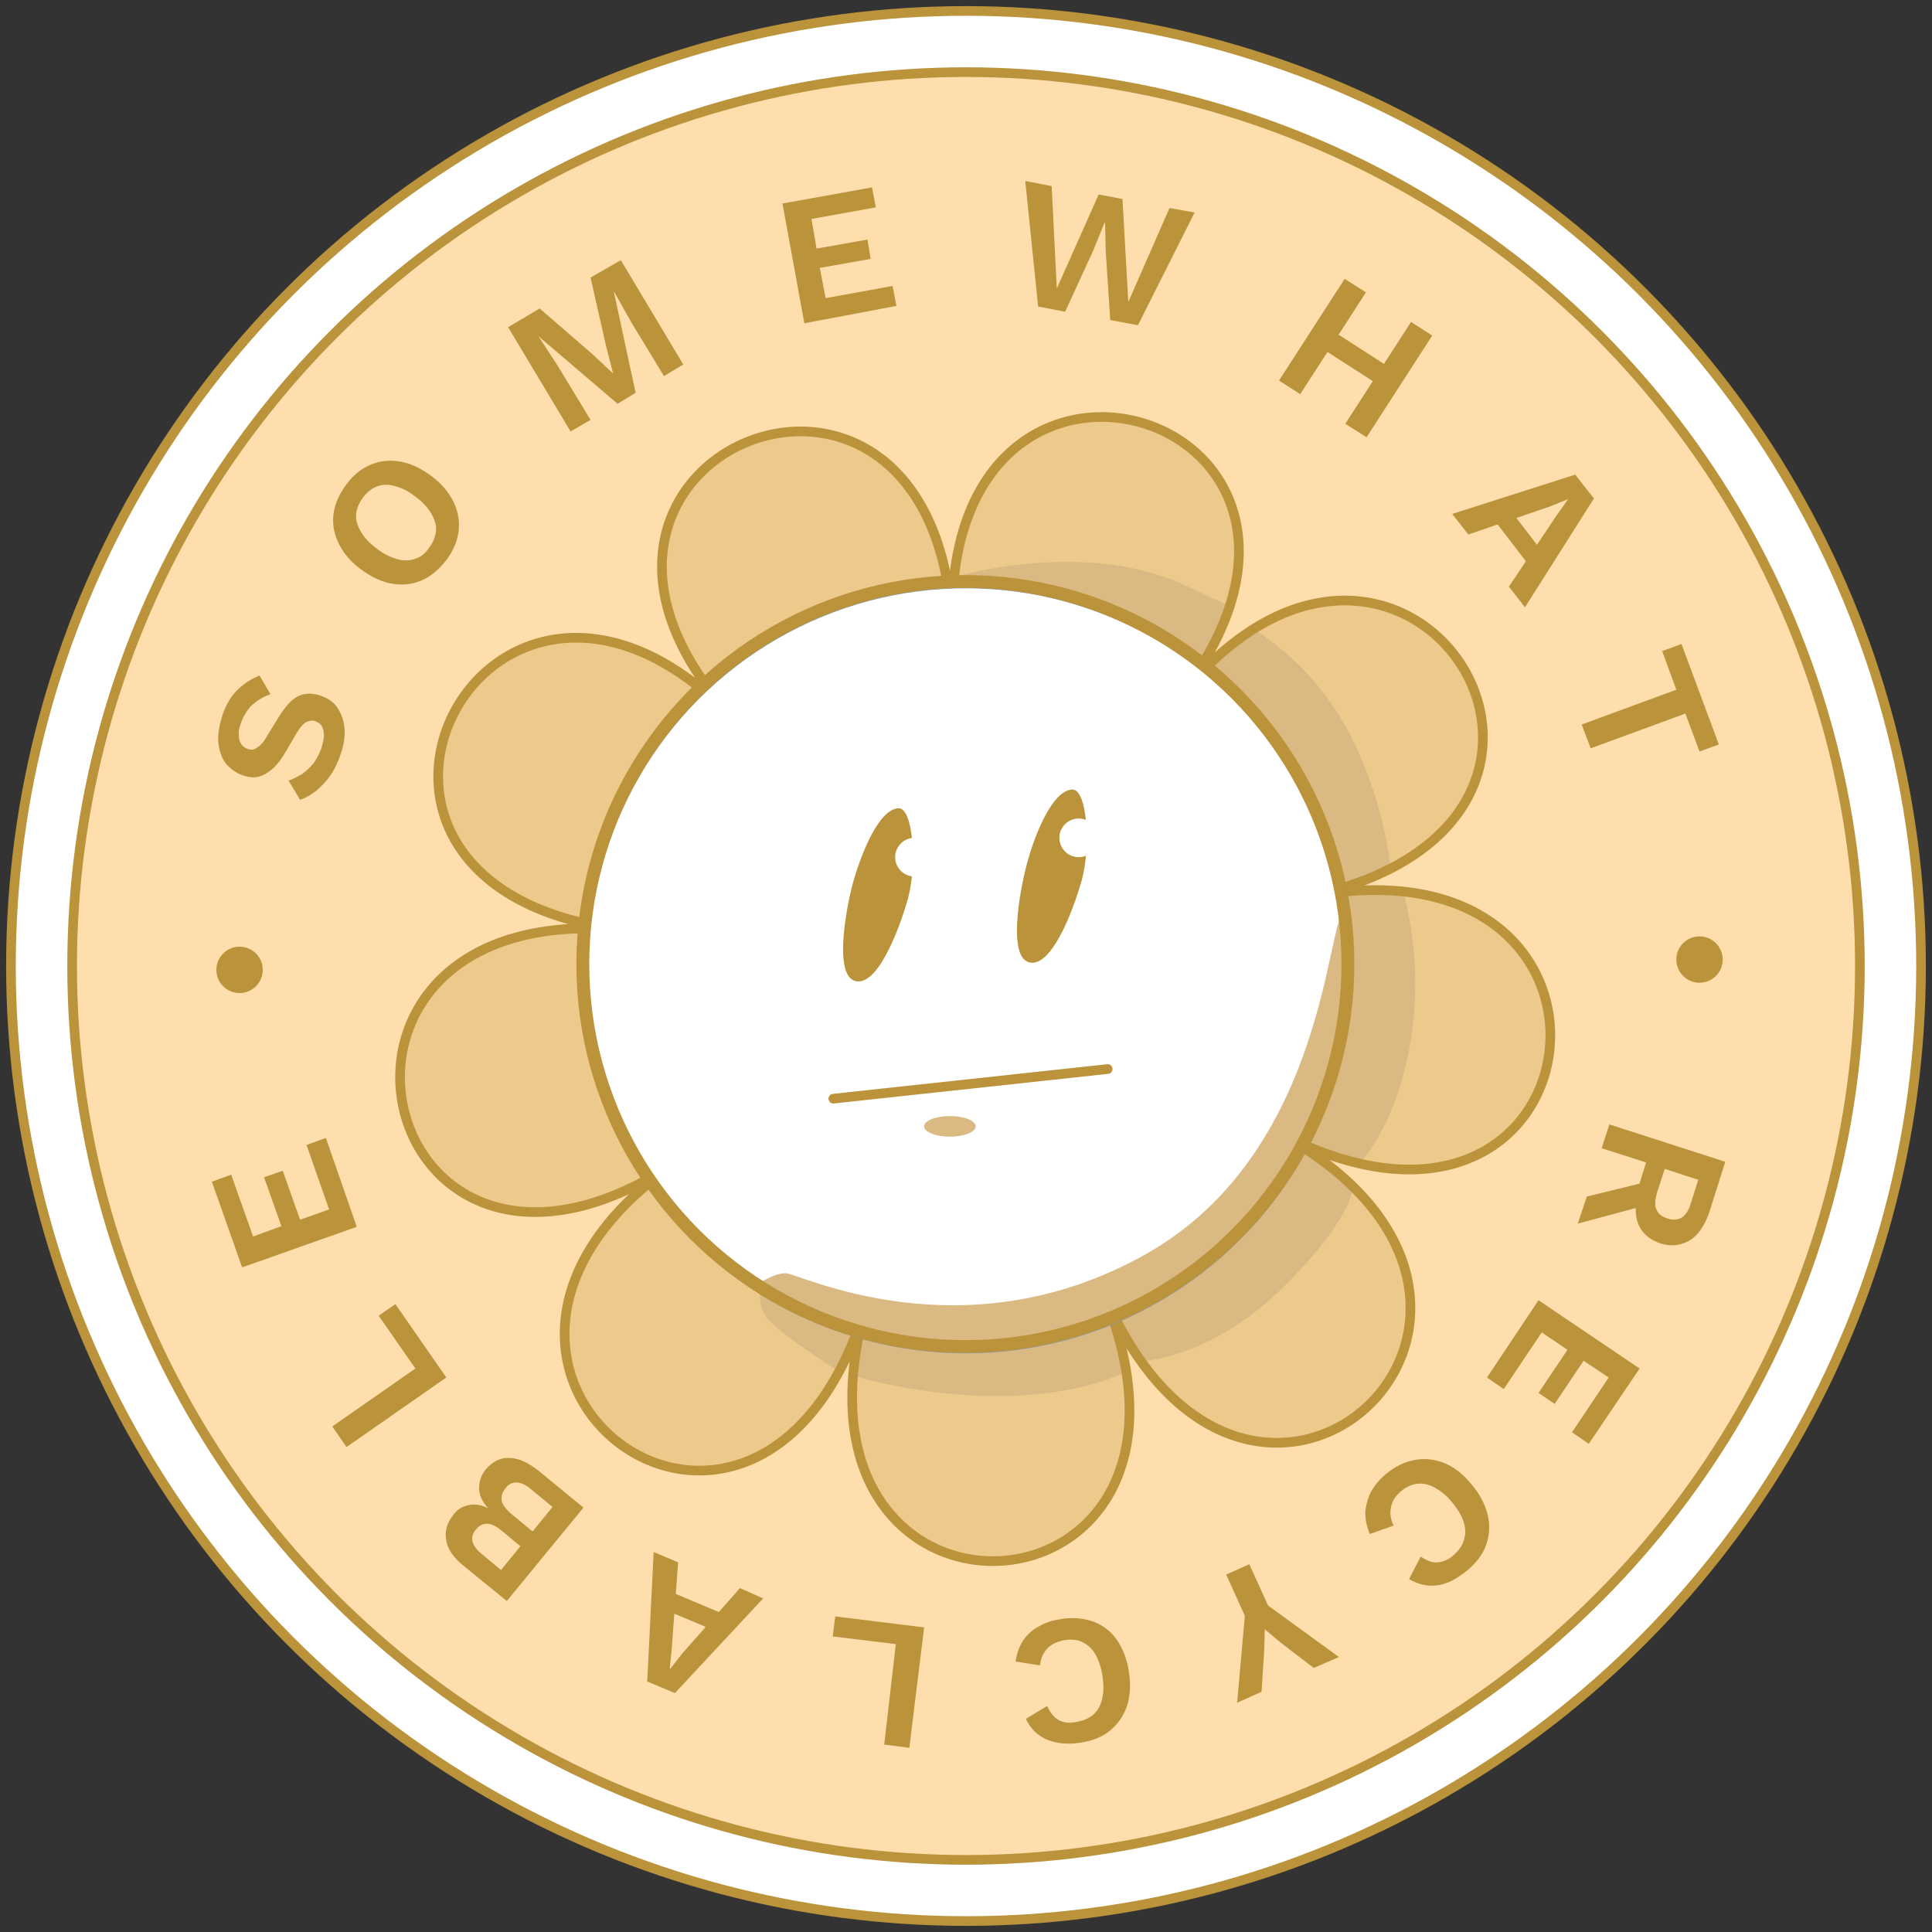 <?xml version="1.0" encoding="utf-8"?>
<!-- Generator: Adobe Illustrator 25.4.0, SVG Export Plug-In . SVG Version: 6.00 Build 0)  -->
<svg version="1.1" id="Layer_1" xmlns="http://www.w3.org/2000/svg" xmlns:xlink="http://www.w3.org/1999/xlink" x="0px" y="0px"
	 viewBox="0 0 300 300" style="enable-background:new 0 0 300 300;" xml:space="preserve">
<rect x="0" y="0" width="300" height="300" fill="#333333" stroke="none"/>
<style type="text/css">
	.st0{fill:#FFFFFF;stroke:#BA933A;stroke-width:1.5;stroke-miterlimit:10;}
	.st1{fill:#FFDEAE;stroke:#BA933A;stroke-width:1.5;stroke-miterlimit:10;}
	.st2{fill:#BA933A;}
	.st3{fill:#EDCA8C;}
	.st4{fill:#DBB982;}
	.st5{fill:none;stroke:#BA933A;stroke-width:1.5;stroke-miterlimit:10;}
	.st6{fill:#FFFFFF;stroke:#7D9FD2;stroke-width:1.5;stroke-miterlimit:10;}
	.st7{fill:#FFFFFF;}
	.st8{fill:none;stroke:#BA933A;stroke-width:2;stroke-miterlimit:10;}
	.st9{fill:none;stroke:#BA933A;stroke-width:1.5;stroke-linecap:round;stroke-linejoin:round;stroke-miterlimit:10;}
</style>
<g>
	<circle class="st0" cx="150" cy="150" r="148.3"/>
	<circle class="st1" cx="150" cy="150" r="138.8"/>
	<g>
		<path class="st2" d="M34.5,111.2c0.5-1.6,1.3-3,2.3-4s2.2-1.8,3.5-2.3l1.7,2.9c-1.2,0.4-2.1,1-2.9,1.7c-0.7,0.7-1.3,1.7-1.7,2.8
			c-0.3,0.8-0.4,1.4-0.3,2c0,0.6,0.2,1,0.4,1.3s0.6,0.6,1,0.7c0.5,0.2,1,0.1,1.4-0.2c0.5-0.3,1-0.8,1.5-1.7l1.9-3.1
			c1-1.6,2-2.7,3-3.2s2.2-0.5,3.4-0.1s2.1,1,2.7,1.9c0.6,0.9,1,2,1.1,3.2s-0.1,2.6-0.6,4c-0.4,1.2-0.9,2.3-1.6,3.3
			c-0.6,0.9-1.4,1.7-2.2,2.4c-0.8,0.6-1.6,1.1-2.5,1.4l-1.8-3c0.7-0.2,1.4-0.6,2.1-1c0.7-0.5,1.2-1,1.8-1.7c0.5-0.7,0.9-1.5,1.2-2.3
			c0.2-0.7,0.4-1.4,0.4-2s-0.1-1-0.3-1.4s-0.6-0.6-1-0.8c-0.5-0.2-0.9-0.1-1.4,0.1c-0.4,0.2-0.9,0.7-1.4,1.5l-2,3.4
			c-0.6,1-1.2,1.8-1.9,2.4s-1.4,1-2.1,1.2c-0.8,0.2-1.6,0.1-2.5-0.2c-1.1-0.4-1.9-1-2.6-1.8c-0.7-0.9-1-1.9-1.2-3.2
			C33.8,114.2,34,112.8,34.5,111.2z"/>
	</g>
	<g>
		<path class="st2" d="M53.8,75.2c1.1-1.5,2.4-2.5,3.9-3.1s3-0.7,4.6-0.4c1.6,0.3,3.2,1.1,4.8,2.3c1.6,1.2,2.7,2.6,3.4,4.1
			c0.7,1.5,0.9,3,0.7,4.5c-0.2,1.5-0.9,3.1-2,4.5s-2.4,2.5-3.9,3.1s-3,0.7-4.6,0.4c-1.6-0.3-3.2-1.1-4.8-2.3
			c-1.6-1.2-2.7-2.6-3.4-4.1s-0.9-3-0.7-4.5C52,78.2,52.7,76.7,53.8,75.2z M56.4,77.2c-0.6,0.8-1,1.7-1.1,2.6s0.2,1.8,0.7,2.7
			c0.5,0.9,1.3,1.8,2.4,2.6c1.1,0.9,2.2,1.4,3.2,1.7c1,0.3,1.9,0.3,2.8,0s1.6-0.8,2.2-1.7c0.6-0.8,1-1.7,1.1-2.6s-0.2-1.8-0.7-2.7
			c-0.5-0.9-1.3-1.8-2.4-2.6c-1.1-0.9-2.1-1.4-3.2-1.7c-1-0.3-1.9-0.3-2.8,0C57.8,75.8,57,76.4,56.4,77.2z"/>
	</g>
	<g>
		<path class="st2" d="M96.4,40.4l9.7,16.2l-3,1.8L98,50l-2.7-4.8l0,0L98.7,61l-2.8,1.7L83.6,52.2l0,0l3,4.6l5.1,8.4L88.6,67
			l-9.7-16.2l4.9-2.9L92,55l3.2,3l0,0l-1.1-4.3l-2.4-10.6L96.4,40.4z"/>
	</g>
	<g>
		<path class="st2" d="M124.9,50.2l-3.4-18.6l13.9-2.5l0.6,3.1L126,34l0.8,4.6l7.9-1.4l0.5,3l-7.9,1.4l0.9,4.7l10.4-1.9l0.6,3.1
			L124.9,50.2z"/>
	</g>
	<g>
		<path class="st2" d="M161.2,47.6l-2-19.5l4.1,0.8l0.8,15.9l6.5-14.6l3.7,0.7l0.9,16l6.4-14.6l3.9,0.7l-8.8,17.5l-4.3-0.8
			l-0.7-10.6l-0.1-4.5h-0.1l-1.7,4.2l-4.4,9.6L161.2,47.6z"/>
	</g>
	<g>
		<path class="st2" d="M212.1,45.4l-10.2,15.8l-3.3-2.1l10.2-15.8L212.1,45.4z M216.6,57.6l-1.7,2.7l-10.4-6.7l1.7-2.7L216.6,57.6z
			 M222.4,52.1l-10.2,15.8l-3.3-2.1L219.1,50L222.4,52.1z"/>
	</g>
	<g>
		<path class="st2" d="M225.5,79.8l19.1-6.1l2.9,3.7l-10.7,16.9l-2.5-3.2l7.5-11.2l1.7-2.4l0,0l-2.7,1.1L228,83L225.5,79.8z
			 M231.6,80.2l2.3-1.8l6.3,8.2l-2.3,1.8L231.6,80.2z"/>
	</g>
	<g>
		<path class="st2" d="M266.9,115.6l-3,1.1l-2.2-5.9l-14.7,5.4l-1.4-3.7l14.7-5.4l-2.2-6l3-1.1L266.9,115.6z"/>
	</g>
	<g>
		<path class="st2" d="M255.8,187.1L245,190l1.4-4.2l9.4-2.3L255.8,187.1z M265.4,188.3c-0.7,2-1.7,3.5-3,4.3
			c-1.4,0.8-2.9,1-4.5,0.5c-1.8-0.6-2.9-1.6-3.5-3c-0.6-1.5-0.5-3.2,0.1-5.2l-0.1-0.5l1.2-3.9l-6.9-2.2l1.2-3.7l18,5.8L265.4,188.3z
			 M257.3,185.2c-0.3,1.1-0.4,1.9-0.1,2.6c0.3,0.7,0.8,1.1,1.7,1.4c0.9,0.3,1.6,0.2,2.2-0.1c0.6-0.4,1.1-1.1,1.4-2.1l1.2-3.8
			l-5.2-1.7L257.3,185.2z"/>
	</g>
	<g>
		<path class="st2" d="M238.9,201.9l15.7,10.6l-7.9,11.7l-2.6-1.8l5.7-8.5l-3.9-2.6l-4.5,6.7l-2.5-1.7l4.5-6.7l-4-2.7l-5.9,8.8
			l-2.6-1.8L238.9,201.9z"/>
	</g>
	<g>
		<path class="st2" d="M212.7,238.2c-0.5-1.2-0.7-2.3-0.7-3.4c0.1-1.1,0.4-2.2,0.9-3.2c0.6-1,1.3-1.9,2.3-2.7
			c1.4-1.2,2.9-1.9,4.5-2.2c1.5-0.3,3.1-0.1,4.6,0.5s2.9,1.7,4.2,3.3c1.3,1.5,2.1,3.1,2.5,4.7c0.4,1.6,0.3,3.1-0.2,4.6
			s-1.5,2.8-2.9,4c-1,0.8-2,1.5-3,1.9s-2.1,0.6-3.1,0.5s-2-0.4-3-1l1.8-3.5c1,0.7,1.9,1,2.7,0.9s1.6-0.4,2.4-1.1
			c0.8-0.7,1.3-1.4,1.6-2.3c0.3-0.9,0.3-1.8,0-2.8s-0.9-2-1.8-3.1c-0.9-1.1-1.8-1.8-2.7-2.3s-1.8-0.7-2.7-0.6s-1.8,0.5-2.6,1.2
			s-1.3,1.4-1.5,2.4c-0.2,0.9-0.1,1.9,0.4,2.9L212.7,238.2z"/>
	</g>
	<g>
		<path class="st2" d="M192.1,264.4l1.2-13.5l-2.9-6.4l3.6-1.6l2.9,6.4l11,8L204,259l-5.1-3.9l-2.5-2.1l-0.1,3.3l-0.4,6.4
			L192.1,264.4z"/>
	</g>
	<g>
		<path class="st2" d="M157.7,258c0.2-1.3,0.6-2.4,1.2-3.3s1.5-1.7,2.5-2.2c1-0.6,2.1-0.9,3.4-1.1c1.8-0.3,3.5-0.1,5,0.4
			c1.5,0.6,2.7,1.5,3.6,2.8c0.9,1.3,1.6,3,1.9,5c0.3,2,0.2,3.8-0.3,5.3s-1.4,2.8-2.6,3.8c-1.2,1-2.7,1.6-4.6,1.9
			c-1.3,0.2-2.5,0.2-3.6,0s-2.1-0.6-2.9-1.2s-1.5-1.4-2-2.5l3.3-2c0.5,1.1,1.1,1.8,1.8,2.2c0.7,0.4,1.6,0.5,2.7,0.3
			c1-0.2,1.9-0.5,2.6-1.1c0.7-0.6,1.2-1.4,1.4-2.4c0.3-1,0.3-2.2,0.1-3.6s-0.6-2.5-1.1-3.4s-1.2-1.5-2-1.9s-1.8-0.5-2.9-0.3
			c-1,0.2-1.9,0.6-2.5,1.2c-0.7,0.7-1.1,1.6-1.2,2.7L157.7,258z"/>
	</g>
	<g>
		<path class="st2" d="M139.1,255.3l-9.8-1.2l0.4-3.1l13.8,1.7l-2.3,18.7l-3.9-0.5L139.1,255.3z"/>
	</g>
	<g>
		<path class="st2" d="M118.5,248.2l-13.7,14.7l-4.3-1.8l1-20.1l3.8,1.6l-1,13.5l-0.3,3h0.1l1.8-2.3l9-10.2L118.5,248.2z M113,250.9
			l-1.1,2.7l-9.5-4l1.1-2.7L113,250.9z"/>
	</g>
	<g>
		<path class="st2" d="M90.6,234.1l-11.9,14.5l-6.4-5.2c-1.8-1.4-2.8-2.8-3-4.2c-0.3-1.4,0.1-2.7,1.1-4c0.6-0.8,1.4-1.3,2.4-1.5
			s2,0,3,0.5l0,0c-0.9-1-1.4-2-1.4-3.1s0.3-2,1-2.9c1-1.2,2.3-1.9,3.7-1.8c1.5,0,3.1,0.8,4.8,2.2L90.6,234.1z M80.8,240.1l-3-2.5
			c-1.6-1.3-2.9-1.3-3.9-0.1s-0.7,2.5,0.9,3.8l3,2.5L80.8,240.1z M85.8,234l-3.4-2.8c-0.8-0.7-1.6-1-2.2-1c-0.7,0-1.3,0.3-1.7,0.9
			c-0.5,0.6-0.7,1.2-0.6,1.9c0.1,0.6,0.6,1.3,1.4,2l3.4,2.8L85.8,234z"/>
	</g>
	<g>
		<path class="st2" d="M64.5,212.5l-5.7-8.2l2.6-1.8l7.9,11.4l-15.5,10.8l-2.2-3.2L64.5,212.5z"/>
	</g>
	<g>
		<path class="st2" d="M55.4,190.5l-17.8,6.3l-4.7-13.3l3-1.1l3.4,9.6l4.4-1.6l-2.7-7.6l2.9-1l2.7,7.6l4.5-1.6l-3.5-10l3-1.1
			L55.4,190.5z"/>
	</g>
	<circle class="st2" cx="37.2" cy="150.6" r="3.6"/>
	<circle class="st2" cx="263.9" cy="149" r="3.6"/>
	<path class="st3" d="M202.4,139.4c56.4-11.4,46.9,63.6-4.6,36.1c51.5,27.5-4.1,78.9-26.7,24.7c22.7,54.1-52.9,57.8-36.4,1.8
		c-16.5,56-76.7,10.2-29-22c-47.7,32.3-64.4-41.5-8-35.5c-56.4-6-21.8-73.2,16.7-32.4C75.8,71.2,145.6,42,147.9,98
		c-2.3-56,70-33.6,34.8,10.8C217.8,64.4,258.8,128,202.4,139.4z"/>
	<path class="st4" d="M194.6,97.7c0,0,9.9,5.4,15.7,17.7c5,10.5,5.6,19.4,5.6,19.4l-7.7,3.7c0,0-2-12.5-7.1-18.6
		S187.8,104,187.8,104l3.9-4.3L194.6,97.7z"/>
	<path class="st4" d="M118.1,199.8c0,0-0.6,2.4,0.9,4.7s11.3,8.5,11.3,8.5l2.9-5.9l-11.6-4.5L118.1,199.8z"/>
	<path class="st4" d="M148.1,89.6c0,0,19.7-5.9,35.3,1l7.5,3.5l-4.3,9c0,0-5.7-6.5-16.1-9.1S148.1,89.6,148.1,89.6z"/>
	<path class="st4" d="M211.1,180.7c0,0,6.8-6.9,8.4-22.5c1.1-10.8-1.6-19.7-1.6-19.7s-9.2-1.6-9.6,0c-0.4,1.6,1.3,5.3,0.9,9.8
		s0.5,11.1-2.5,18.9s-4.1,10.4-4.1,10.4L211.1,180.7z"/>
	<path class="st4" d="M173.3,205.1l3.8,6.3c0,0,10.3-0.3,21.2-10.6c11.2-10.7,11.8-16.2,11.8-16.2l-8-6.6c0,0-4.4,11.1-12.5,16.7
		C181.5,200.3,173.3,205.1,173.3,205.1z"/>
	<path class="st4" d="M132.4,213.6c0,0,24.1,7.5,42.4-0.5l-2.1-8.5c0,0-13.3,5.8-25,4.8c-11.6-1-15.3-2.9-15.3-2.9L132.4,213.6
		L132.4,213.6z"/>
	<path class="st5" d="M202.4,139.4c56.4-11.4,46.9,63.6-4.6,36.1c51.5,27.5-4.1,78.9-26.7,24.7c22.7,54.1-52.9,57.8-36.4,1.8
		c-16.5,56-76.7,10.2-29-22c-47.7,32.3-64.4-41.5-8-35.5c-56.4-6-21.8-73.2,16.7-32.4C75.8,71.2,145.6,42,147.9,98
		c-2.3-56,70-33.6,34.8,10.8C217.8,64.4,258.8,128,202.4,139.4z"/>
	<circle class="st6" cx="150" cy="150" r="59.4"/>
	<path class="st4" d="M117.4,199.6c0,0,2.6-1.9,4.6-1.9s27.7,13,56-3s28-53,30.8-53.1c0.8,0,5.2,32.1-21.2,54.4
		C153.1,225,117.4,199.6,117.4,199.6z"/>
	<g>
		<path class="st2" d="M139.5,125.5c2.3-0.1,2.9,8.7,1.5,14c-1.5,5.3-4.9,13.9-8.3,12.8c-3.4-1.1-1.1-12.5,0-16.1
			S136.4,125.7,139.5,125.5z"/>
		<path class="st2" d="M166.5,122.6c2.3-0.1,2.9,8.7,1.5,14c-1.5,5.3-4.9,13.9-8.3,12.8s-1.1-12.5,0-16.1
			C160.7,129.7,163.4,122.7,166.5,122.6z"/>
		<circle class="st7" cx="142" cy="133.1" r="3"/>
		<circle class="st7" cx="167.5" cy="130.1" r="3"/>
	</g>
	<circle class="st8" cx="149.9" cy="149.7" r="59.4"/>
	<line class="st9" x1="129.4" y1="170.6" x2="172" y2="166"/>
	<ellipse class="st4" cx="147.5" cy="174.9" rx="4" ry="1.6"/>
</g>
</svg>
